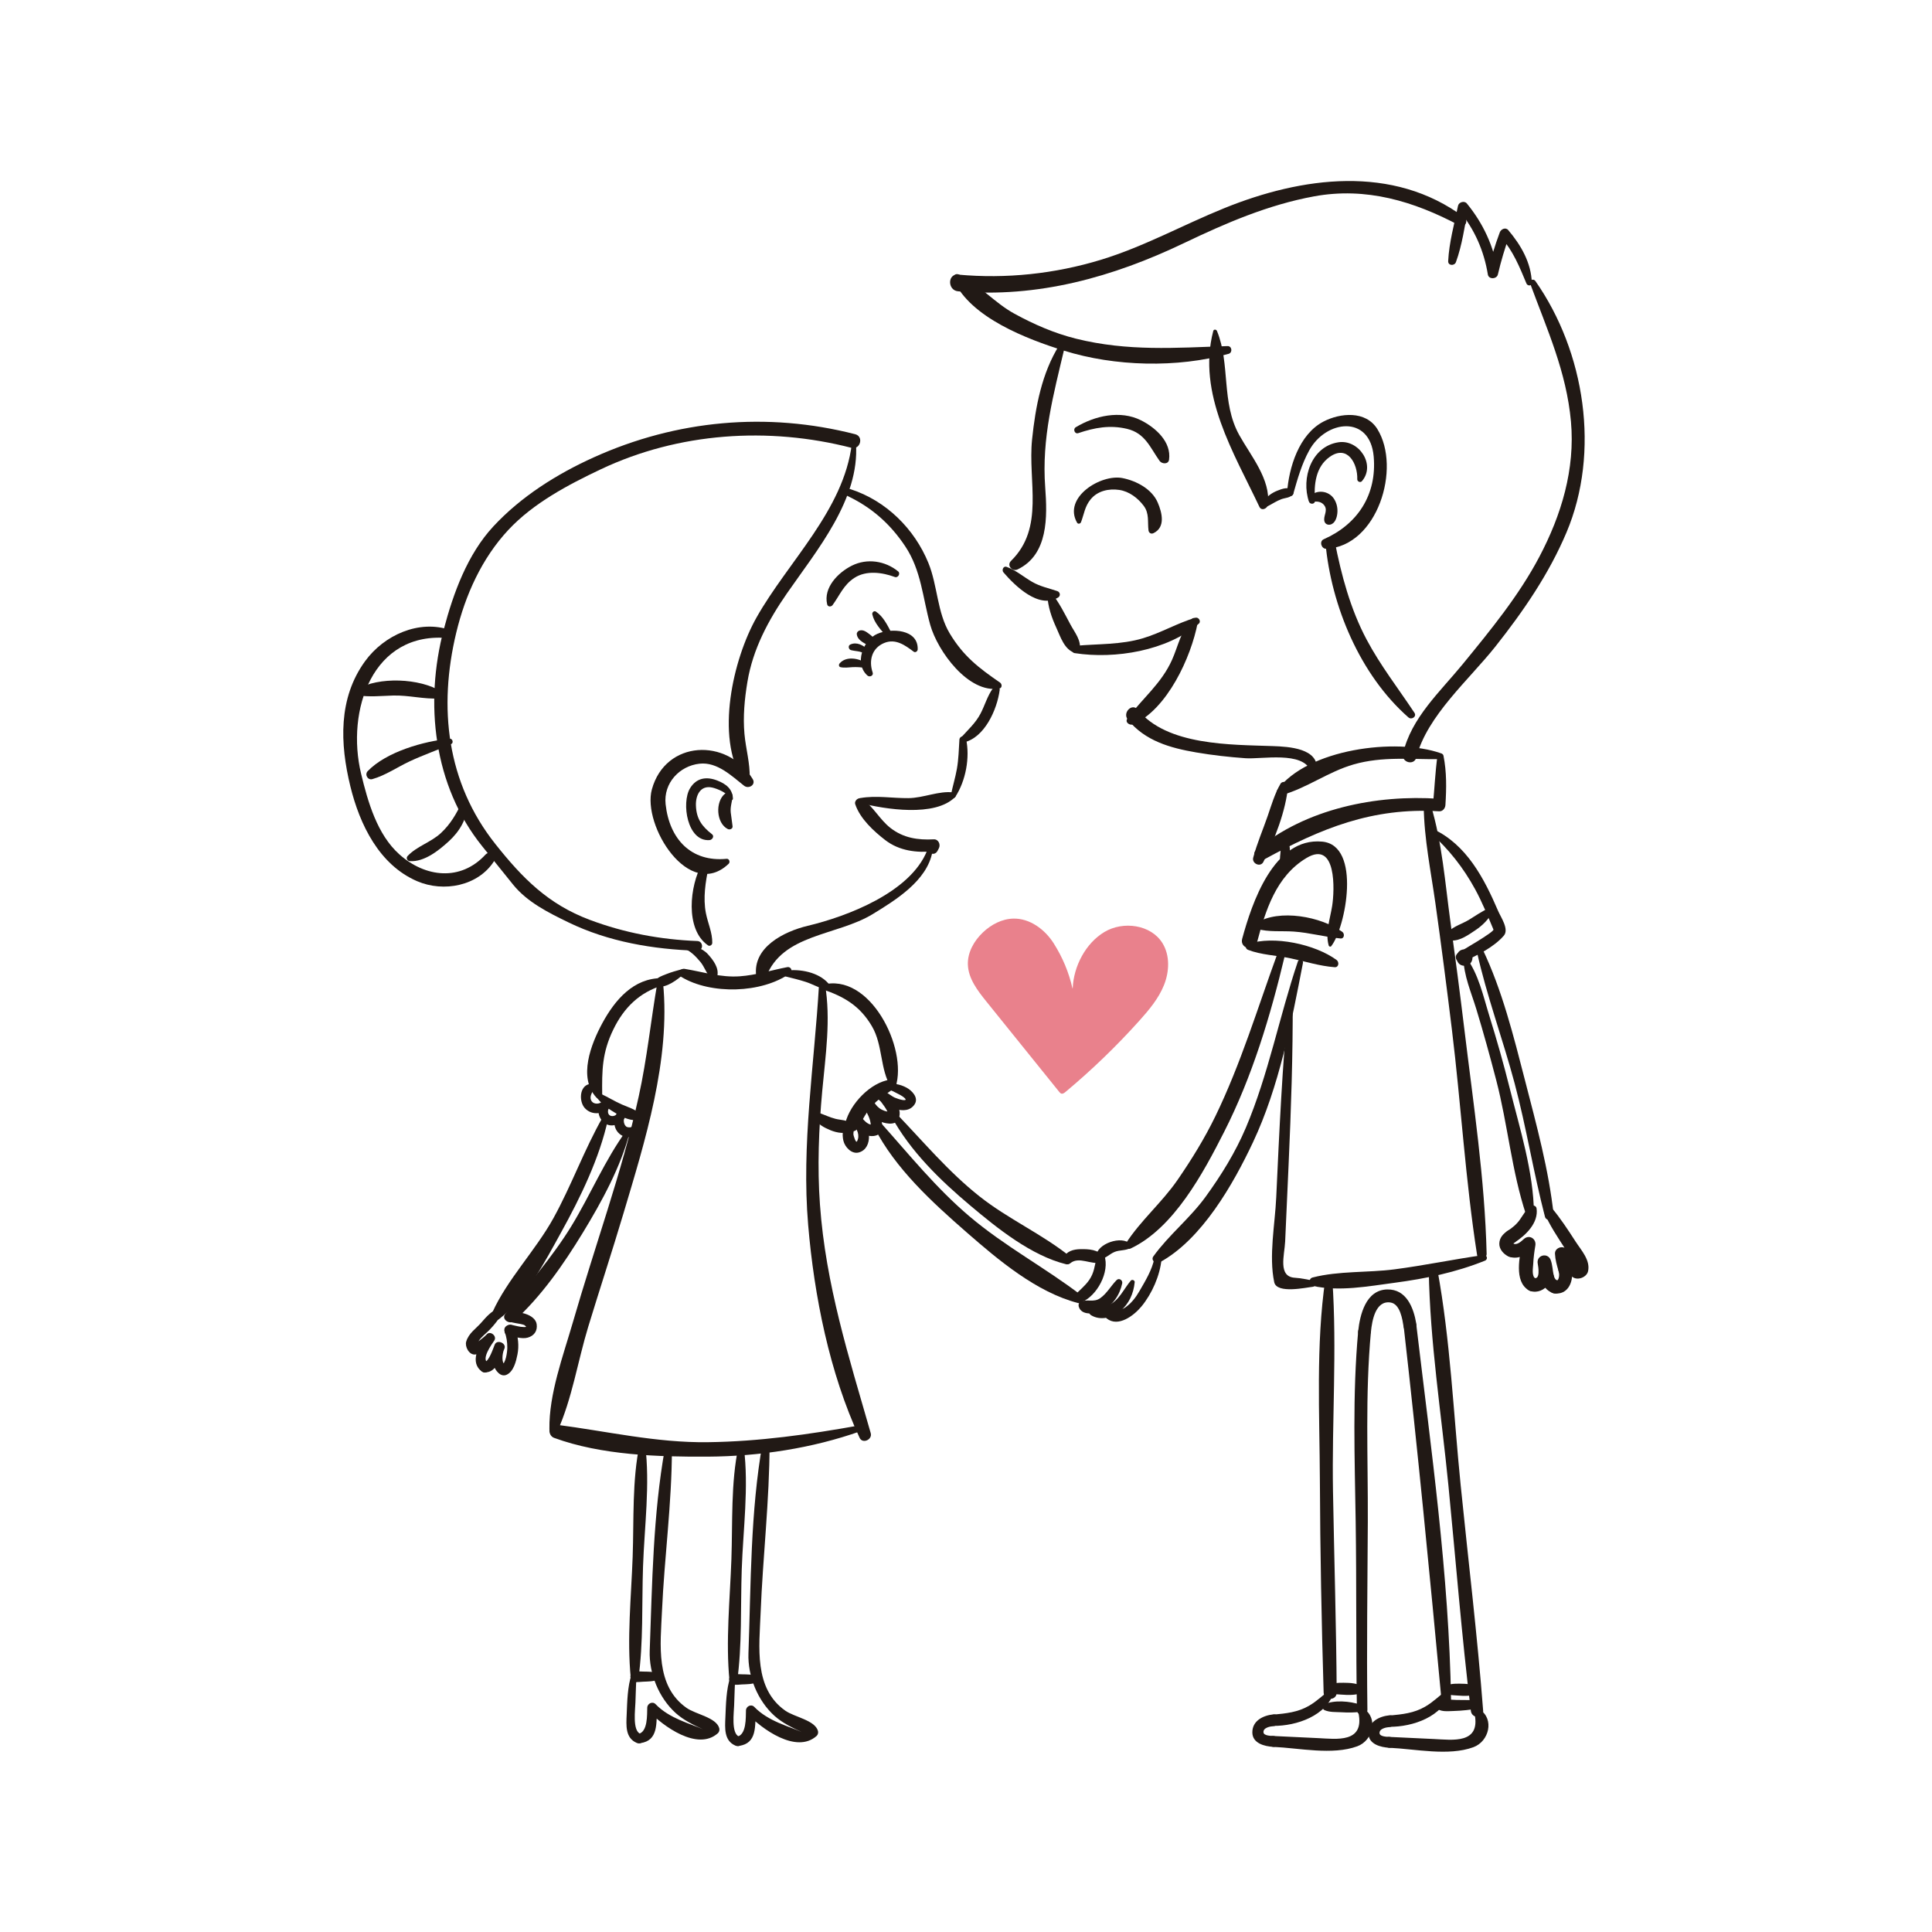 <?xml version="1.0" encoding="utf-8"?>
<!-- Generator: Adobe Illustrator 16.0.0, SVG Export Plug-In . SVG Version: 6.00 Build 0)  -->
<!DOCTYPE svg PUBLIC "-//W3C//DTD SVG 1.1//EN" "http://www.w3.org/Graphics/SVG/1.1/DTD/svg11.dtd">
<svg version="1.1" id="Layer_1" xmlns="http://www.w3.org/2000/svg" xmlns:xlink="http://www.w3.org/1999/xlink" x="0px" y="0px"
	 width="350px" height="350px" viewBox="0 0 350 350" enable-background="new 0 0 350 350" xml:space="preserve">
<g>
	<g>
		<g>
			<g>
				<path fill="#211915" d="M126.328,170.477c-6.733-0.269-13.187-1.473-19.496-3.841c-7.545-2.833-12.197-7.565-17.095-13.736
					c-8.833-11.128-10.341-24.743-7.084-38.28c1.642-6.822,4.633-13.48,9.454-18.637c4.526-4.841,10.792-8.152,16.713-10.957
					c14.122-6.689,30.392-7.764,45.43-3.898c1.597,0.41,2.274-2.055,0.679-2.464c-15.958-4.092-32.374-2.589-47.375,4.196
					c-6.697,3.029-13.164,7.096-18.183,12.508c-4.693,5.061-7.242,12.077-8.972,18.63c-3.53,13.37-1.886,28.333,6.965,39.321
					c1.86,2.309,3.719,4.618,5.578,6.927c2.562,3.182,6.414,5.096,10.042,6.855c7.24,3.512,15.363,4.887,23.343,5.132
					C127.464,172.269,127.457,170.521,126.328,170.477L126.328,170.477z"/>
			</g>
		</g>
		<g>
			<g>
				<path fill="#211915" d="M169.845,154.134c0.079-0.152,0.159-0.304,0.238-0.456c0.357-0.685-0.073-1.671-0.932-1.625
					c-2.884,0.155-5.51-0.247-7.837-2.062c-1.948-1.519-3.094-3.854-5.1-5.257c-0.619-0.433-1.509,0.283-1.274,0.979
					c0.878,2.6,3.319,4.85,5.448,6.49c2.516,1.938,5.698,2.331,8.763,2.009c-0.311-0.542-0.622-1.083-0.932-1.625
					c-0.072,0.156-0.144,0.313-0.215,0.469C167.439,154.287,169.2,155.37,169.845,154.134L169.845,154.134z"/>
			</g>
		</g>
		<g>
			<g>
				<path fill="#211915" d="M127.16,156.533c-2.187,3.858-3.121,11.802,1.099,14.728c0.333,0.231,0.77-0.08,0.776-0.445
					c0.03-1.862-0.803-3.581-1.157-5.399c-0.532-2.736-0.071-5.681,0.502-8.369C128.535,156.325,127.547,155.85,127.16,156.533
					L127.16,156.533z"/>
			</g>
		</g>
		<g>
			<g>
				<path fill="#211915" d="M131.633,155.58c-6.44,0.637-10.371-3.588-11.051-9.891c-0.413-3.824,2.516-6.95,6.168-7.341
					c3.174-0.34,5.775,2.206,8.045,3.993c0.835,0.657,2.197-0.167,1.564-1.208c-4.588-7.546-15.819-7.058-18.266,1.877
					c-1.784,6.513,6.76,20.284,13.913,13.47C132.319,156.183,132.101,155.534,131.633,155.58L131.633,155.58z"/>
			</g>
		</g>
		<g>
			<g>
				<path fill="#211915" d="M132.778,144.685c-0.069-1.762-1.243-2.666-2.853-3.292c-1.974-0.768-3.778-0.468-4.921,1.414
					c-1.588,2.616-0.524,9.711,3.549,9.384c0.471-0.038,0.912-0.692,0.439-1.06c-1.837-1.433-2.847-2.804-2.92-5.236
					c-0.055-1.834,0.816-3.686,2.946-3.225c0.913,0.197,3.007,1.044,3.23,2.087C132.313,145.055,132.79,144.987,132.778,144.685
					L132.778,144.685z"/>
			</g>
		</g>
		<g>
			<g>
				<path fill="#211915" d="M131.36,143.766c-1.823,1.451-1.626,5.363,0.488,6.424c0.352,0.177,0.91-0.03,0.864-0.496
					c-0.082-0.836-0.24-1.648-0.329-2.488c-0.107-1.016,0.212-1.895,0.337-2.877C132.819,143.551,131.824,143.397,131.36,143.766
					L131.36,143.766z"/>
			</g>
		</g>
		<g>
			<g>
				<path fill="#211915" d="M153.564,89.865c4.387,2.091,7.743,5.073,10.437,9.121c2.912,4.376,3.152,9.338,4.523,14.225
					c1.326,4.728,6.912,12.475,12.508,11.52c0.546-0.093,0.514-0.814,0.141-1.071c-3.872-2.662-6.643-4.779-9.127-8.915
					c-2.285-3.805-2.184-8.65-3.854-12.747c-2.541-6.231-7.7-11.299-14.102-13.376C153.361,88.387,152.865,89.532,153.564,89.865
					L153.564,89.865z"/>
			</g>
		</g>
		<g>
			<g>
				<path fill="#211915" d="M179.878,124.69c-1.002,1.369-1.465,3.102-2.253,4.601c-0.899,1.709-2.275,2.93-3.539,4.341
					c-0.348,0.389-0.011,0.976,0.502,0.862c3.784-0.839,6.044-5.958,6.513-9.473C181.197,124.299,180.211,124.235,179.878,124.69
					L179.878,124.69z"/>
			</g>
		</g>
		<g>
			<g>
				<path fill="#211915" d="M155.869,145.478c4.462,1.122,13.538,2.591,17.158-1.091c0.327-0.333,0.06-0.793-0.348-0.84
					c-2.626-0.305-5.383,1.015-8.106,1.042c-2.925,0.029-5.798-0.52-8.704-0.015C155.401,144.655,155.439,145.37,155.869,145.478
					L155.869,145.478z"/>
			</g>
		</g>
		<g>
			<g>
				<path fill="#211915" d="M173.808,133.978c-0.116,1.79-0.144,3.553-0.46,5.326c-0.284,1.596-0.767,3.154-1.088,4.743
					c-0.098,0.482,0.518,0.754,0.792,0.334c1.91-2.93,2.698-7.143,1.952-10.565C174.852,133.111,173.851,133.322,173.808,133.978
					L173.808,133.978z"/>
			</g>
		</g>
		<g>
			<g>
				<path fill="#211915" d="M158.092,121.839c-0.733-2.146-0.169-4.419,2.078-5.353c2.066-0.858,3.777,0.393,5.356,1.575
					c0.309,0.231,0.713-0.086,0.723-0.415c0.118-3.703-4.855-3.89-7.286-2.834c-2.673,1.16-4.224,5.446-1.811,7.575
					C157.544,122.732,158.286,122.408,158.092,121.839L158.092,121.839z"/>
			</g>
		</g>
		<g>
			<g>
				<path fill="#211915" d="M156.934,120.184c-1.279-0.956-3.678-1.388-4.841,0.016c-0.177,0.214-0.142,0.597,0.176,0.666
					c0.716,0.155,1.437,0.037,2.16-0.005c0.738-0.043,1.559,0.026,2.292,0.109C157.188,121.022,157.227,120.402,156.934,120.184
					L156.934,120.184z"/>
			</g>
		</g>
		<g>
			<g>
				<path fill="#211915" d="M157.215,117.705c-0.816-0.831-2.042-1.481-3.186-0.938c-0.443,0.21-0.303,0.891,0.131,1.007
					c0.863,0.23,1.712,0.139,2.486,0.668C157.098,118.749,157.58,118.076,157.215,117.705L157.215,117.705z"/>
			</g>
		</g>
		<g>
			<g>
				<path fill="#211915" d="M158.812,116.021c-0.439-0.389-0.864-0.816-1.337-1.163c-0.537-0.392-1.058-0.818-1.761-0.634
					c-0.272,0.071-0.525,0.361-0.499,0.655c0.111,1.228,1.727,1.814,2.674,2.338C158.626,117.625,159.479,116.61,158.812,116.021
					L158.812,116.021z"/>
			</g>
		</g>
		<g>
			<g>
				<path fill="#211915" d="M161.445,114.549c-0.713-1.358-1.454-2.87-2.762-3.748c-0.344-0.231-0.734,0.147-0.654,0.502
					c0.345,1.531,1.528,2.78,2.532,3.927C160.999,115.731,161.73,115.094,161.445,114.549L161.445,114.549z"/>
			</g>
		</g>
		<g>
			<g>
				<path fill="#211915" d="M162.709,103.514c-2.345-1.91-5.613-2.43-8.395-1.037c-2.502,1.253-5.176,3.979-4.466,7.005
					c0.116,0.495,0.73,0.479,0.985,0.129c1.32-1.812,1.975-3.644,3.955-4.929c2.161-1.402,5.056-0.992,7.328-0.15
					C162.676,104.74,163.178,103.895,162.709,103.514L162.709,103.514z"/>
			</g>
		</g>
		<g>
			<g>
				<path fill="#211915" d="M219.791,59.967c-2.964,11.359,3.762,22.108,8.36,31.849c0.394,0.832,1.47,0.309,1.551-0.42
					c0.509-4.568-3.102-8.803-5.205-12.589c-3.298-5.938-1.576-12.826-4.028-18.84C220.347,59.667,219.887,59.6,219.791,59.967
					L219.791,59.967z"/>
			</g>
		</g>
		<g>
			<g>
				<path fill="#211915" d="M229.621,91.725c0.84-0.418,1.592-0.951,2.48-1.283c0.759-0.284,1.639-0.222,2.145-0.929
					c0.147-0.205,0.076-0.513-0.088-0.682c-0.72-0.74-1.946-0.261-2.768,0.065c-0.997,0.397-2.024,1.098-2.523,2.075
					C228.61,91.474,229.121,91.973,229.621,91.725L229.621,91.725z"/>
			</g>
		</g>
		<g>
			<g>
				<path fill="#211915" d="M234.285,89.486c0.777-2.729,1.514-5.375,2.887-7.886c3.027-5.532,11.019-6.523,11.686,1.107
					c0.605,6.945-2.936,12.286-9.06,14.987c-0.854,0.376-0.414,1.768,0.467,1.725c9.285-0.45,13.62-14.641,9.263-21.679
					c-2.108-3.406-6.74-2.932-9.733-1.387c-4.487,2.317-6.315,8.359-6.637,12.98C233.111,89.995,234.112,90.094,234.285,89.486
					L234.285,89.486z"/>
			</g>
		</g>
		<g>
			<g>
				<path fill="#211915" d="M238.206,90.724c-0.188-2.91,0.105-6.125,2.681-7.953c3.222-2.286,5.088,1.24,4.995,4.054
					c-0.014,0.413,0.558,0.674,0.84,0.348c2.567-2.968-0.546-7.619-4.253-7.048c-4.91,0.755-6.781,6.513-5.345,10.745
					C237.315,91.433,238.248,91.374,238.206,90.724L238.206,90.724z"/>
			</g>
		</g>
		<g>
			<g>
				<path fill="#211915" d="M237.779,90.952c0.831-0.221,1.75-0.048,2.211,0.721c0.561,0.933-0.318,1.863-0.052,2.787
					c0.134,0.461,0.574,0.667,1.024,0.581c0.886-0.171,1.218-1.237,1.306-2.023c0.102-0.906-0.084-1.808-0.56-2.587
					c-0.969-1.586-3.273-1.823-4.488-0.438C236.851,90.414,237.2,91.105,237.779,90.952L237.779,90.952z"/>
			</g>
		</g>
		<g>
			<g>
				<path fill="#211915" d="M181.786,103.695c2.072,2.416,6.427,6.697,9.908,4.545c0.482-0.298,0.365-0.981-0.151-1.157
					c-1.562-0.529-3.104-0.831-4.551-1.668c-1.588-0.919-2.879-2.077-4.624-2.719C181.758,102.472,181.433,103.283,181.786,103.695
					L181.786,103.695z"/>
			</g>
		</g>
		<g>
			<g>
				<path fill="#211915" d="M189.729,107.795c0.123,2.151,0.754,4.005,1.646,5.953c0.754,1.646,1.444,3.917,3.308,4.518
					c0.361,0.116,0.834-0.132,0.908-0.516c0.34-1.742-0.9-3.164-1.688-4.645c-1.05-1.971-1.987-3.876-3.374-5.642
					C190.274,107.14,189.707,107.412,189.729,107.795L189.729,107.795z"/>
			</g>
		</g>
		<g>
			<g>
				<path fill="#211915" d="M194.712,118.324c7.301,1.12,16.681-0.415,22.452-5.332c0.501-0.427-0.032-1.253-0.627-1.077
					c-3.25,0.962-6.197,2.723-9.468,3.708c-3.974,1.196-8.095,0.999-12.177,1.366C194.186,117.052,193.902,118.2,194.712,118.324
					L194.712,118.324z"/>
			</g>
		</g>
		<g>
			<g>
				<path fill="#211915" d="M215.88,112.151c-1.869,1.92-2.481,4.984-3.549,7.372c-1.936,4.333-5.354,6.96-8.087,10.637
					c-0.519,0.698,0.441,1.33,1.059,1.058c6.121-2.701,10.477-12.107,11.674-18.429C217.093,112.175,216.367,111.649,215.88,112.151
					L215.88,112.151z"/>
			</g>
		</g>
		<g>
			<g>
				<path fill="#211915" d="M195.841,94.583c0.561-1.485,0.676-2.829,1.738-4.125c1.263-1.541,3.292-1.979,5.177-1.705
					c1.794,0.261,3.378,1.47,4.437,2.881c1.042,1.39,0.677,2.88,0.868,4.44c0.057,0.462,0.46,0.728,0.899,0.516
					c2.212-1.065,1.567-3.685,0.784-5.526c-1.059-2.489-3.897-3.96-6.396-4.456c-3.899-0.773-10.828,3.491-8.234,8.069
					C195.296,95,195.726,94.89,195.841,94.583L195.841,94.583z"/>
			</g>
		</g>
		<g>
			<g>
				<path fill="#211915" d="M195.338,78.468c2.949-1,5.75-1.513,8.835-0.777c3.296,0.787,4.171,3.38,5.899,5.806
					c0.406,0.57,1.589,0.67,1.714-0.224c0.448-3.21-2.42-5.785-5.063-7.119c-3.782-1.908-8.39-0.829-11.837,1.244
					C194.329,77.731,194.693,78.687,195.338,78.468L195.338,78.468z"/>
			</g>
		</g>
		<g>
			<g>
				<path fill="#211915" d="M238.554,139.525c0.399-3.985-5.093-4.26-7.981-4.364c-7.591-0.273-19.173-0.055-24.446-6.593
					c-1.034-1.282-2.834,0.538-1.807,1.807c3.12,3.853,7.661,5.124,12.384,5.934c2.956,0.506,5.938,0.838,8.928,1.052
					c2.927,0.21,10.416-1.335,11.818,2.313C237.681,140.279,238.489,140.167,238.554,139.525L238.554,139.525z"/>
			</g>
		</g>
		<g>
			<g>
				<path fill="#211915" d="M191.908,62.513c-3.185,5.075-4.325,11.212-4.936,17.093c-0.792,7.635,2.322,15.987-3.815,22.002
					c-0.838,0.822,0.221,2.012,1.193,1.546c5.581-2.671,5.392-9.565,5.001-14.858c-0.664-8.978,1.489-16.771,3.521-25.377
					C193.01,62.333,192.229,62.001,191.908,62.513L191.908,62.513z"/>
			</g>
		</g>
		<g>
			<g>
				<path fill="#211915" d="M154.318,80.406c-1.468,12.046-11.551,21.317-17.277,31.477c-4.247,7.536-7.473,21.595-2.497,29.44
					c0.365,0.575,1.244,0.34,1.267-0.343c0.09-2.71-0.701-5.31-0.945-8.017c-0.284-3.149,0.02-6.338,0.537-9.443
					c0.984-5.913,3.768-11.134,7.14-15.999c5.434-7.837,13.203-17.052,12.526-27.115C155.035,79.914,154.376,79.934,154.318,80.406
					L154.318,80.406z"/>
			</g>
		</g>
		<g>
			<g>
				<path fill="#211915" d="M81.568,114.142c-5.66-1.954-11.986,0.91-15.421,5.625c-4.897,6.721-4.566,14.967-2.67,22.711
					c1.694,6.917,5.226,14.202,12.086,17.156c4.809,2.07,11.06,0.876,13.942-3.631c0.603-0.943-0.789-2.016-1.546-1.193
					c-4.497,4.885-10.897,4.167-15.598-0.024c-4.043-3.604-5.722-9.546-6.945-14.615c-2.746-11.38,2.006-25.96,15.953-24.555
					C82.255,115.704,82.323,114.402,81.568,114.142L81.568,114.142z"/>
			</g>
		</g>
		<g>
			<g>
				<path fill="#211915" d="M83.677,145.31c-0.983,2.121-2.087,4.018-3.821,5.623c-1.808,1.672-4.336,2.363-6.006,4.133
					c-0.341,0.362-0.088,0.911,0.39,0.94c2.642,0.162,5.227-1.918,7.079-3.611c1.919-1.755,3.42-4.159,3.298-6.83
					C84.595,145.104,83.902,144.824,83.677,145.31L83.677,145.31z"/>
			</g>
		</g>
		<g>
			<g>
				<path fill="#211915" d="M81.486,133.828c-4.695,0.424-11.5,2.374-14.871,5.866c-0.596,0.618-0.005,1.688,0.844,1.45
					c2.364-0.666,4.521-2.172,6.748-3.214c2.471-1.156,5.047-2.038,7.54-3.141C82.211,134.583,81.983,133.783,81.486,133.828
					L81.486,133.828z"/>
			</g>
		</g>
		<g>
			<g>
				<path fill="#211915" d="M79.925,125.266c-3.889-2.415-11.34-2.727-15.294-0.38c-0.401,0.238-0.383,0.985,0.14,1.071
					c2.159,0.354,4.278,0.106,6.453,0.045c2.799-0.079,5.585,0.693,8.358,0.531C80.251,126.494,80.516,125.633,79.925,125.266
					L79.925,125.266z"/>
			</g>
		</g>
		<g>
			<g>
				<path fill="#211915" d="M167.961,154.083c-3.029,7.587-14.467,11.928-21.64,13.638c-4.279,1.02-10.005,3.872-9.33,9.081
					c0.13,1.007,1.399,1.233,1.772,0.24c2.967-7.903,12.844-7.483,19.328-11.44c4.207-2.567,9.844-6.052,10.818-11.258
					C169.029,153.712,168.195,153.498,167.961,154.083L167.961,154.083z"/>
			</g>
		</g>
		<g>
			<g>
				<path fill="#211915" d="M123.804,171.798c1.235,0.394,2.256,1.476,3.069,2.448c0.763,0.912,1.104,2.153,1.937,2.987
					c0.357,0.358,0.953,0.178,1.097-0.289c0.461-1.498-0.706-3.035-1.656-4.075c-1.115-1.219-2.703-1.542-4.247-1.794
					C123.533,170.998,123.334,171.648,123.804,171.798L123.804,171.798z"/>
			</g>
		</g>
		<g>
			<g>
				<path fill="#211915" d="M142.613,175.209c-2.907,0.556-5.629,1.446-8.613,1.658c-3.447,0.245-6.623-0.801-9.961-1.348
					c-0.86-0.141-1.431,0.962-0.614,1.457c5.344,3.234,14.56,2.997,19.667-0.632C143.671,175.933,143.318,175.074,142.613,175.209
					L142.613,175.209z"/>
			</g>
		</g>
		<g>
			<g>
				<path fill="#211915" d="M142.298,176.893c1.225,0.303,2.442,0.593,3.644,0.979c1.193,0.382,2.295,1.036,3.501,1.362
					c0.653,0.177,1.038-0.604,0.627-1.077c-1.771-2.04-5.219-2.691-7.772-2.303C141.756,175.936,141.809,176.771,142.298,176.893
					L142.298,176.893z"/>
			</g>
		</g>
		<g>
			<g>
				<path fill="#211915" d="M148.37,178.417c-0.853,14.594-3.204,28.859-1.963,43.513c1.09,12.869,3.865,26.785,9.32,38.546
					c0.534,1.151,2.352,0.329,2.013-0.849c-3.981-13.864-8.152-26.87-9.198-41.407c-0.493-6.859-0.212-13.74,0.414-20.58
					c0.592-6.477,1.591-12.899,0.496-19.369C149.343,177.627,148.404,177.829,148.37,178.417L148.37,178.417z"/>
			</g>
		</g>
		<g>
			<g>
				<path fill="#211915" d="M123.415,175.615c-0.906,0.251-1.794,0.493-2.67,0.841c-0.806,0.32-1.56,0.541-2.096,1.259
					c-0.252,0.337,0.003,0.924,0.406,0.998c1.729,0.319,3.6-1.235,4.851-2.256C124.311,176.126,123.873,175.488,123.415,175.615
					L123.415,175.615z"/>
			</g>
		</g>
		<g>
			<g>
				<path fill="#211915" d="M119.917,179.18c0.097,0,0.097-0.15,0-0.15S119.821,179.18,119.917,179.18L119.917,179.18z"/>
			</g>
		</g>
		<g>
			<g>
				<path fill="#211915" d="M119.105,177.925c-1.198,6.918-1.886,13.871-3.402,20.739c-1.527,6.92-3.529,13.721-5.633,20.482
					c-2.119,6.808-4.319,13.592-6.301,20.441c-1.76,6.079-4.332,12.94-4.238,19.315c0.011,0.718,1.108,1.125,1.441,0.391
					c2.662-5.869,3.706-12.755,5.591-18.937c2.08-6.82,4.311-13.594,6.35-20.427c3.928-13.167,8.591-27.972,7.205-41.869
					C120.064,177.526,119.211,177.309,119.105,177.925L119.105,177.925z"/>
			</g>
		</g>
		<g>
			<g>
				<path fill="#211915" d="M155.591,258.243c-9.097,1.63-18.084,2.904-27.341,3.024c-9.434,0.123-18.297-1.994-27.555-3.181
					c-1.451-0.186-1.523,1.955-0.324,2.394c8.578,3.139,18.842,3.458,27.879,3.404c9.298-0.056,18.855-1.501,27.627-4.603
					C156.537,259.049,156.273,258.121,155.591,258.243L155.591,258.243z"/>
			</g>
		</g>
		<g>
			<g>
				<path fill="#211915" d="M119.915,177.201c-5.135-0.032-8.506,3.94-10.782,8.128c-2.056,3.781-4.455,9.889-1.078,13.513
					c0.364,0.392,1.046,0.09,1.04-0.431c-0.053-4.549-0.023-7.713,2.021-11.923c1.912-3.938,4.737-6.728,8.973-7.998
					C120.797,178.278,120.664,177.206,119.915,177.201L119.915,177.201z"/>
			</g>
		</g>
		<g>
			<g>
				<path fill="#211915" d="M108.269,199.035c0.953,1.165,2.118,1.956,3.407,2.71c1.158,0.678,2.732,1.441,4.085,1.106
					c0.442-0.109,0.528-0.648,0.253-0.96c-0.817-0.924-2.261-1.321-3.368-1.808c-1.276-0.56-2.463-1.303-3.725-1.896
					C108.355,197.923,107.877,198.557,108.269,199.035L108.269,199.035z"/>
			</g>
		</g>
		<g>
			<g>
				<path fill="#211915" d="M110.421,200.626c0.031-0.026,0.062-0.053,0.092-0.079c-0.46-0.354-0.92-0.71-1.38-1.064
					c-0.409,0.553-1.486,0.625-1.914,0.056c-0.551-0.734-0.005-1.537,0.359-2.202c0.293-0.536-0.184-1.063-0.741-0.964
					c-1.898,0.34-1.97,3.173-0.903,4.358c1.308,1.454,3.608,1.137,4.716-0.361c0.63-0.852-0.671-1.673-1.38-1.064
					c-0.031,0.026-0.062,0.053-0.092,0.079C108.316,200.122,109.565,201.359,110.421,200.626L110.421,200.626z"/>
			</g>
		</g>
		<g>
			<g>
				<path fill="#211915" d="M111.882,201.585c-0.176,0.509-0.89,0.749-1.353,0.512c-0.528-0.27-0.473-1.1-0.108-1.471
					c0.795-0.808-0.447-2.052-1.243-1.242c-1.177,1.195-0.946,3.134,0.384,4.098c1.384,1.003,3.359-0.023,3.857-1.473
					C113.754,201.033,112.216,200.62,111.882,201.585L111.882,201.585z"/>
			</g>
		</g>
		<g>
			<g>
				<path fill="#211915" d="M115.464,203.113c-0.199,0.754-1.037,1.291-1.804,1.076c-0.649-0.181-0.849-1.382-0.446-1.829
					c0.686-0.762-0.438-1.893-1.127-1.127c-1.244,1.382-1.049,3.7,0.721,4.55c1.728,0.829,3.955-0.565,3.807-2.515
					C116.566,202.631,115.641,202.444,115.464,203.113L115.464,203.113z"/>
			</g>
		</g>
		<g>
			<g>
				<path fill="#211915" d="M113.507,204.772c-3.908,5.319-6.54,11.7-9.994,17.346c-3.495,5.713-7.914,10.635-11.987,15.911
					c-0.755,0.978,0.806,2.022,1.638,1.264c4.966-4.53,8.932-10.254,12.415-15.967c3.394-5.565,6.906-11.96,8.527-18.301
					C114.204,204.646,113.72,204.483,113.507,204.772L113.507,204.772z"/>
			</g>
		</g>
		<g>
			<g>
				<path fill="#211915" d="M109.205,202.36c-3.36,5.891-5.655,12.359-8.942,18.314c-3.233,5.856-8.377,11.099-11.078,17.106
					c-0.313,0.695,0.419,1.804,1.203,1.202c4.891-3.753,8.334-10.428,11.281-15.759c3.482-6.3,6.941-13.406,8.479-20.468
					C110.27,202.198,109.504,201.835,109.205,202.36L109.205,202.36z"/>
			</g>
		</g>
		<g>
			<g>
				<path fill="#211915" d="M133.768,262.106c-1.39,6.563-1.032,13.714-1.27,20.406c-0.257,7.253-1.06,14.831-0.334,22.056
					c0.072,0.712,1.242,1.014,1.358,0.184c0.943-6.708,0.62-13.695,0.853-20.465c0.248-7.205,1.301-14.892,0.382-22.047
					C134.691,261.723,133.896,261.5,133.768,262.106L133.768,262.106z"/>
			</g>
		</g>
		<g>
			<g>
				<path fill="#211915" d="M133.884,316.283c3.311-0.452,2.891-3.645,3.021-6.437c-0.502,0.208-1.005,0.416-1.507,0.624
					c2.574,2.713,8.851,7.324,12.543,4.008c0.242-0.218,0.327-0.602,0.24-0.908c-0.551-1.944-4.247-2.498-5.907-3.66
					c-5.75-4.025-4.72-11.598-4.482-17.672c0.399-10.204,1.617-20.462,1.623-30.667c0-0.71-1.136-0.902-1.266-0.171
					c-2.213,12.454-2.107,25.509-2.56,38.123c-0.149,4.14,1.659,8.558,4.709,11.313c1.399,1.264,3.226,2.157,4.92,2.931
					c-2.219-1.013-6.037-1.913-8.572-4.544c-0.554-0.575-1.478-0.122-1.507,0.624c-0.047,1.214,0.147,4.519-1.71,4.786
					C132.337,314.791,132.809,316.43,133.884,316.283L133.884,316.283z"/>
			</g>
		</g>
		<g>
			<g>
				<path fill="#211915" d="M132.313,303.77c-0.761,2.327-0.797,4.924-0.901,7.349c-0.081,1.913-0.277,4.205,1.795,5.108
					c1.186,0.518,1.89-1.17,0.687-1.627c-1.481-0.563-0.919-4.486-0.897-5.663c0.032-1.685,0.145-3.367,0.168-5.052
					C133.171,303.38,132.462,303.314,132.313,303.77L132.313,303.77z"/>
			</g>
		</g>
		<g>
			<g>
				<path fill="#211915" d="M137.109,303.642c-0.861-0.33-1.803-0.304-2.715-0.324c-0.89-0.02-1.625-0.196-2.207,0.58
					c-0.203,0.27-0.071,0.622,0.11,0.852c0.518,0.658,1.353,0.435,2.097,0.402c0.912-0.039,1.861-0.03,2.715-0.379
					C137.655,304.549,137.674,303.858,137.109,303.642L137.109,303.642z"/>
			</g>
		</g>
		<g>
			<g>
				<path fill="#211915" d="M115.883,261.609c-1.39,6.563-1.032,13.714-1.27,20.407c-0.257,7.253-1.061,14.83-0.334,22.055
					c0.072,0.712,1.242,1.014,1.358,0.184c0.943-6.708,0.62-13.694,0.854-20.464c0.248-7.205,1.301-14.893,0.383-22.048
					C116.807,261.227,116.012,261.003,115.883,261.609L115.883,261.609z"/>
			</g>
		</g>
		<g>
			<g>
				<path fill="#211915" d="M115.999,315.786c3.311-0.449,2.891-3.646,3.022-6.437c-0.502,0.208-1.005,0.416-1.508,0.625
					c2.575,2.715,8.851,7.324,12.544,4.008c0.243-0.218,0.327-0.602,0.24-0.909c-0.546-1.944-4.249-2.501-5.908-3.662
					c-5.715-4.001-4.735-11.495-4.466-17.54c0.434-9.753,1.791-19.547,1.797-29.304c0-0.71-1.135-0.902-1.266-0.171
					c-2.151,11.969-2.306,24.501-2.752,36.63c-0.152,4.139,1.662,8.56,4.71,11.313c1.4,1.265,3.224,2.159,4.919,2.932
					c-2.216-1.01-6.037-1.917-8.57-4.546c-0.555-0.575-1.479-0.121-1.508,0.625c-0.047,1.213,0.146,4.52-1.71,4.786
					C114.452,314.293,114.924,315.932,115.999,315.786L115.999,315.786z"/>
			</g>
		</g>
		<g>
			<g>
				<path fill="#211915" d="M114.428,303.273c-0.761,2.327-0.797,4.924-0.9,7.349c-0.082,1.913-0.277,4.204,1.794,5.108
					c1.186,0.517,1.89-1.17,0.687-1.628c-1.481-0.564-0.919-4.485-0.896-5.662c0.032-1.686,0.145-3.367,0.167-5.052
					C115.286,302.885,114.576,302.818,114.428,303.273L114.428,303.273z"/>
			</g>
		</g>
		<g>
			<g>
				<path fill="#211915" d="M119.224,303.146c-0.861-0.331-1.803-0.305-2.715-0.325c-0.891-0.02-1.625-0.196-2.207,0.579
					c-0.203,0.27-0.07,0.622,0.11,0.852c0.517,0.659,1.353,0.436,2.097,0.403c0.912-0.039,1.861-0.03,2.715-0.378
					C119.771,304.054,119.788,303.363,119.224,303.146L119.224,303.146z"/>
			</g>
		</g>
		<g>
			<g>
				<path fill="#211915" d="M222.375,62.697c-9.45,0.32-18.077,0.98-27.41-1.334c-3.93-0.974-7.651-2.595-11.192-4.533
					c-3.63-1.986-6.374-5.285-10.04-7.087c-0.673-0.331-1.272,0.323-0.978,0.978c3.075,6.839,13.329,10.722,19.999,12.805
					c9.226,2.881,20.5,3.161,29.813,0.576C223.334,63.888,223.192,62.669,222.375,62.697L222.375,62.697z"/>
			</g>
		</g>
		<g>
			<g>
				<path fill="#211915" d="M277.504,51.238c-0.109-3.641-1.968-6.834-4.268-9.552c-0.486-0.575-1.315-0.182-1.535,0.406
					c-0.877,2.338-1.589,4.702-2.162,7.132c0.605,0,1.211,0,1.816,0c-0.748-4.629-2.659-8.742-5.625-12.364
					c-0.446-0.545-1.458-0.246-1.595,0.421c-0.676,3.302-1.616,6.643-1.784,10.019c-0.042,0.854,1.141,0.907,1.404,0.19
					c1.137-3.096,1.565-6.475,2.22-9.702c-0.531,0.141-1.063,0.281-1.595,0.421c2.76,3.358,4.458,7.233,5.158,11.516
					c0.152,0.935,1.613,0.868,1.816,0c0.568-2.428,1.275-4.798,2.117-7.145c-0.512,0.135-1.023,0.271-1.535,0.406
					c2.201,2.528,3.327,5.33,4.6,8.383C276.735,51.845,277.521,51.839,277.504,51.238L277.504,51.238z"/>
			</g>
		</g>
		<g>
			<g>
				<path fill="#211915" d="M240.116,98.291c1.032,11.463,6.257,23.975,15.04,31.679c0.563,0.494,1.542-0.15,1.086-0.838
					c-2.944-4.438-6.179-8.576-8.684-13.3c-2.936-5.536-4.563-11.655-5.762-17.769C241.612,97.121,240.029,97.33,240.116,98.291
					L240.116,98.291z"/>
			</g>
		</g>
		<g>
			<g>
				<path fill="#211915" d="M277.177,51.301c3.086,8.387,6.602,16.028,7.416,25.069c0.777,8.64-1.736,16.939-5.725,24.5
					c-3.718,7.05-8.863,13.31-13.887,19.45c-4.078,4.985-9.352,9.739-10.812,16.222c-0.354,1.572,2.017,2.238,2.418,0.667
					c1.926-7.543,9.596-14.111,14.339-20.108c5.058-6.395,9.676-13.109,12.859-20.646c6.149-14.559,3.361-32.708-5.646-45.561
					C277.819,50.437,276.958,50.705,277.177,51.301L277.177,51.301z"/>
			</g>
		</g>
		<g>
			<g>
				<path fill="#211915" d="M265.246,39.365c-12.917-9.646-29.472-7.321-43.46-1.652c-7.515,3.045-14.557,6.975-22.343,9.349
					c-8.349,2.545-17.187,3.487-25.873,2.687c-1.939-0.179-1.929,2.855,0,3.023c14.408,1.253,28.053-2.573,40.94-8.742
					c7.566-3.623,15.256-6.935,23.544-8.458c9.424-1.731,18.079,0.885,26.328,5.27C265.38,41.372,266.112,40.012,265.246,39.365
					L265.246,39.365z"/>
			</g>
		</g>
		<g>
			<g>
				<path fill="#211915" d="M241.159,171.412c2.626-3.313,5.543-18.284-1.637-18.945c-8.791-0.81-12.752,11.207-14.492,17.613
					c-0.469,1.724,2.209,2.457,2.666,0.735c1.562-5.877,3.453-12.055,8.968-15.372c5.512-3.315,5.112,5.875,4.671,8.667
					c-0.373,2.361-1.284,4.826-0.626,7.183C240.759,171.472,241.028,171.577,241.159,171.412L241.159,171.412z"/>
			</g>
		</g>
		<g>
			<g>
				<path fill="#211915" d="M226.086,172.071c2.4,0.93,5.178,1.001,7.702,1.535c2.701,0.571,5.231,1.397,7.992,1.613
					c0.77,0.06,0.86-0.939,0.354-1.31c-3.88-2.848-11.389-4.478-16.049-2.9C225.545,171.191,225.581,171.875,226.086,172.071
					L226.086,172.071z"/>
			</g>
		</g>
		<g>
			<g>
				<path fill="#211915" d="M227.716,168.274c2.127,0.615,4.462,0.334,6.667,0.488c2.846,0.198,5.62,0.983,8.462,1.251
					c0.704,0.066,0.787-0.867,0.325-1.201c-3.807-2.754-11.419-4.223-15.592-1.588C227.159,167.489,227.228,168.133,227.716,168.274
					L227.716,168.274z"/>
			</g>
		</g>
		<g>
			<g>
				<path fill="#211915" d="M257.923,146.052c0.065,5.885,1.301,11.805,2.119,17.621c1.069,7.605,2.052,15.224,2.983,22.848
					c1.658,13.576,2.453,27.352,4.566,40.858c0.155,0.992,1.75,0.739,1.727-0.233c-0.325-13.534-2.405-27.197-4.03-40.625
					c-0.791-6.538-1.648-13.068-2.539-19.593c-0.952-6.97-1.5-14.302-3.537-21.05C259,145.176,257.914,145.297,257.923,146.052
					L257.923,146.052z"/>
			</g>
		</g>
		<g>
			<g>
				<path fill="#211915" d="M259.104,150.849c3.329,2.938,6.019,6.371,8.141,10.267c1.271,2.334,2.279,4.827,3.307,7.273
					c0.183,0.437-5.813,3.852-6.386,4.24c-0.993,0.672-0.144,2.049,0.922,1.578c2.483-1.095,5.538-2.618,7.344-4.702
					c0.998-1.152-0.549-3.346-1.022-4.451c-2.542-5.928-5.724-12.042-11.794-14.869C259.207,149.996,258.72,150.51,259.104,150.849
					L259.104,150.849z"/>
			</g>
		</g>
		<g>
			<g>
				<path fill="#211915" d="M269.753,164.49c-1.248,0.587-2.418,1.373-3.586,2.104c-1.216,0.762-2.833,1.191-3.828,2.231
					c-0.565,0.592-0.148,1.524,0.646,1.561c1.536,0.071,3.077-1.054,4.304-1.873c1.268-0.846,2.438-1.994,3.121-3.365
					C270.633,164.701,270.191,164.284,269.753,164.49L269.753,164.49z"/>
			</g>
		</g>
		<g>
			<g>
				<path fill="#211915" d="M267.545,172.371c1.775,8.039,4.712,15.891,6.836,23.857c2.134,8.002,3.421,16.202,5.506,24.199
					c0.225,0.863,1.687,0.708,1.588-0.215c-0.881-8.247-3.144-16.486-5.209-24.504c-2.049-7.949-4.137-16.347-7.693-23.771
					C268.285,171.337,267.413,171.776,267.545,172.371L267.545,172.371z"/>
			</g>
		</g>
		<g>
			<g>
				<path fill="#211915" d="M265.315,174.962c1.92,0,1.92-2.977,0-2.977S263.396,174.962,265.315,174.962L265.315,174.962z"/>
			</g>
		</g>
		<g>
			<g>
				<path fill="#211915" d="M265.103,173.466c0.056,3.255,1.401,6.25,2.347,9.349c1.305,4.277,2.491,8.595,3.618,12.923
					c2.071,7.959,2.805,16.544,5.395,24.311c0.253,0.761,1.434,0.653,1.427-0.193c-0.062-7.55-2.593-15.501-4.413-22.793
					c-1.083-4.341-2.307-8.646-3.636-12.919c-1.134-3.645-1.975-7.728-4.301-10.795
					C265.408,173.176,265.098,173.211,265.103,173.466L265.103,173.466z"/>
			</g>
		</g>
		<g>
			<g>
				<path fill="#211915" d="M268.722,227.368c-5.373,0.762-10.682,1.878-16.064,2.58c-4.904,0.641-10.09,0.253-14.874,1.483
					c-0.735,0.189-0.766,1.343,0,1.514c4.803,1.075,10.052,0.082,14.874-0.561c5.62-0.748,11.08-1.876,16.346-3.999
					C269.639,228.129,269.396,227.273,268.722,227.368L268.722,227.368z"/>
			</g>
		</g>
		<g>
			<g>
				<path fill="#211915" d="M235.119,174.187c-3.358,9.948-5.314,20.436-9.422,30.113c-1.89,4.452-4.449,8.59-7.282,12.495
					c-2.837,3.911-6.683,6.932-9.477,10.813c-0.502,0.697,0.445,1.464,1.106,1.106c7.672-4.149,13.371-14.188,16.955-21.8
					c4.723-10.03,6.953-21.646,9.045-32.472C236.163,173.836,235.318,173.597,235.119,174.187L235.119,174.187z"/>
			</g>
		</g>
		<g>
			<g>
				<path fill="#211915" d="M231.426,172.735c-3.609,9.902-6.628,19.959-11.244,29.472c-1.96,4.037-4.316,7.854-6.859,11.547
					c-2.831,4.107-6.711,7.366-9.394,11.549c-0.377,0.588,0.339,1.138,0.882,0.882c7.86-3.708,13.186-13.722,16.944-21.116
					c5.094-10.021,8.415-21.065,11.005-31.966C232.968,172.225,231.729,171.906,231.426,172.735L231.426,172.735z"/>
			</g>
		</g>
		<g>
			<g>
				<path fill="#211915" d="M148.92,179.194c3.985,1.334,6.861,3.017,9.039,6.725c2.02,3.439,1.424,7.78,3.462,11.053
					c0.213,0.343,0.714,0.27,0.835-0.109c2.224-6.929-4.681-20.867-13.336-18.436C148.526,178.537,148.554,179.072,148.92,179.194
					L148.92,179.194z"/>
			</g>
		</g>
		<g>
			<g>
				<path fill="#211915" d="M147.539,202.556c0.618,1.145,1.758,1.716,2.911,2.196c1.06,0.442,2.958,0.878,3.822-0.111
					c0.267-0.306,0.251-0.671,0-0.979c-0.66-0.805-1.958-0.731-2.895-0.971c-1.073-0.274-2.047-0.748-3.084-1.117
					C147.71,201.368,147.279,202.075,147.539,202.556L147.539,202.556z"/>
			</g>
		</g>
		<g>
			<g>
				<path fill="#211915" d="M161.29,195.583c-3.594,0.491-7.268,4.392-8.138,7.818c-0.342,1.347,1.56,2.194,2.26,0.953
					c0.871-1.544,1.573-2.992,2.822-4.289c1.161-1.205,2.591-2.016,3.9-3.033C162.914,196.425,162.02,195.482,161.29,195.583
					L161.29,195.583z"/>
			</g>
		</g>
		<g>
			<g>
				<path fill="#211915" d="M161.462,202.211c3.433,6.338,8.859,11.597,14.324,16.194c4.904,4.127,11.038,9.06,17.335,10.622
					c0.727,0.181,1.453-0.813,0.786-1.351c-5.091-4.106-11.266-6.831-16.454-10.938c-5.681-4.495-10.209-9.952-15.2-15.138
					C161.847,201.179,161.193,201.716,161.462,202.211L161.462,202.211z"/>
			</g>
		</g>
		<g>
			<g>
				<path fill="#211915" d="M158.372,204.229c3.795,7.445,10.504,13.576,16.716,19c5.776,5.044,12.69,10.88,20.225,12.832
					c0.894,0.231,1.24-0.893,0.587-1.393c-6.599-5.049-13.875-8.885-20.273-14.313c-6.038-5.123-10.871-11.136-16.114-17.007
					C158.938,202.704,158.012,203.522,158.372,204.229L158.372,204.229z"/>
			</g>
		</g>
		<g>
			<g>
				<path fill="#211915" d="M274.362,225.105c2.039-1.312,4.379-3.552,4.002-6.193c-0.084-0.586-0.89-0.684-1.254-0.331
					c-0.706,0.684-1.208,1.551-1.766,2.36c-0.574,0.835-1.381,1.496-2.225,2.039C271.791,223.836,273.023,225.967,274.362,225.105
					L274.362,225.105z"/>
			</g>
		</g>
		<g>
			<g>
				<path fill="#211915" d="M274.453,225.452c0.031,0.015-0.351-0.193-0.239-0.105c-0.06-0.047-0.167-0.2-0.14-0.122
					c0.028,0.077-0.022,0.123-0.059,0.169c0.104-0.131,0.219-0.202,0.347-0.288c0.557-0.372,0.796-1.078,0.441-1.684
					c-0.323-0.552-1.125-0.814-1.684-0.441c-0.839,0.562-1.479,1.254-1.506,2.315c-0.025,0.98,0.749,1.891,1.597,2.281
					c0.609,0.28,1.32,0.179,1.684-0.441C275.208,226.6,275.063,225.732,274.453,225.452L274.453,225.452z"/>
			</g>
		</g>
		<g>
			<g>
				<path fill="#211915" d="M278.184,231.641c-0.756-0.444-0.462-1.934-0.429-2.635c0.053-1.132,0.199-2.255,0.388-3.371
					c0.206-1.221-1.086-2.036-2.057-1.197c-0.526,0.455-1.161,1.117-1.927,0.891c-1.525-0.45-2.173,1.925-0.654,2.373
					c1.703,0.503,3.081-0.452,4.321-1.523c-0.686-0.399-1.371-0.798-2.057-1.197c-0.428,2.535-1.575,7.153,1.184,8.766
					C278.313,234.541,279.537,232.438,278.184,231.641L278.184,231.641z"/>
			</g>
		</g>
		<g>
			<g>
				<path fill="#211915" d="M281.462,231.033c-0.199-0.916-0.205-1.86-0.53-2.748c-0.542-1.476-2.661-0.905-2.355,0.648
					c0.116,0.586,0.484,2.955-0.681,2.573c-1.512-0.495-2.158,1.886-0.654,2.373c1.253,0.406,2.563-0.185,3.3-1.232
					c0.914-1.296,0.683-2.903,0.391-4.362c-0.785,0.216-1.57,0.433-2.355,0.648c0.329,0.887,0.336,1.831,0.536,2.748
					C279.446,233.217,281.796,232.565,281.462,231.033L281.462,231.033z"/>
			</g>
		</g>
		<g>
			<g>
				<path fill="#211915" d="M282.058,231.951c0.157,0.051-0.185-0.104-0.189-0.107c0.121,0.079-0.128-0.157-0.054-0.06
					c-0.204-0.267-0.277-0.472-0.353-0.751c-0.405-1.517-2.771-0.869-2.35,0.648c0.328,1.181,1.1,2.224,2.303,2.598
					C282.908,234.743,283.532,232.426,282.058,231.951L282.058,231.951z"/>
			</g>
		</g>
		<g>
			<g>
				<path fill="#211915" d="M282.354,230.287c0.116,0.466,0.146,0.801,0.015,1.263c-0.047,0.165-0.1,0.245-0.203,0.357
					c-0.035,0.037-0.039,0.057-0.108,0.044c-0.646-0.12-1.3,0.169-1.485,0.843c-0.162,0.591,0.195,1.368,0.843,1.485
					c2.761,0.497,3.817-2.388,3.244-4.627C284.277,228.158,281.98,228.792,282.354,230.287L282.354,230.287z"/>
			</g>
		</g>
		<g>
			<g>
				<path fill="#211915" d="M279.77,219.713c0.959,2.251,2.368,4.339,3.689,6.394c0.584,0.908,1.154,1.824,1.718,2.745
					c0.515,0.075,0.484-0.079-0.092-0.462c-0.511-0.538-0.85-1.209-1.177-1.864c-0.526-1.052-2.267-0.559-2.21,0.599
					c0.055,1.114,0.341,2.095,0.656,3.163c0.436,1.476,2.752,0.844,2.305-0.635c-0.256-0.848-0.54-1.63-0.59-2.528
					c-0.736,0.199-1.473,0.399-2.21,0.599c0.738,1.452,1.718,2.694,3.054,3.64c0.924,0.653,2.56,0.02,2.788-1.099
					c0.409-2.002-1.229-3.738-2.253-5.32c-1.371-2.118-2.778-4.282-4.409-6.21C280.393,217.968,279.442,218.943,279.77,219.713
					L279.77,219.713z"/>
			</g>
		</g>
		<g>
			<g>
				<path fill="#211915" d="M92.128,241.953c1.054,0.19,2.416,0.67,3.481,0.368c1.174-0.333,1.786-1.23,1.613-2.435
					c-0.257-1.794-3.498-2.523-4.878-1.964c-0.544,0.22-0.888,1.125-0.188,1.435c0.866,0.383,1.81,0.353,2.711,0.641
					c0.158,0.051,0.266,0.162,0.382,0.271c0.198,0.187-0.325,0.135-0.416,0.135c-0.706-0.002-1.477-0.262-2.168-0.395
					C91.391,239.766,90.854,241.723,92.128,241.953L92.128,241.953z"/>
			</g>
		</g>
		<g>
			<g>
				<path fill="#211915" d="M87.808,248.607c2.126,0.143,2.917-2.734,3.57-4.287c0.419-0.999-1.325-1.731-1.75-0.738
					c-0.534,1.247-0.638,2.435-0.215,3.736c0.303,0.93,1.267,2.266,2.404,1.712c1.244-0.604,1.678-2.415,1.926-3.663
					c0.309-1.553,0.127-3.166-0.375-4.653c-0.415-1.228-2.374-0.691-1.943,0.535c0.339,0.969,0.492,1.903,0.478,2.931
					c-0.012,0.782-0.266,2.788-1.059,3.185c0.248-0.033,0.496-0.065,0.744-0.098c-0.856-0.283-0.542-2.179-0.305-2.718
					c-0.551-0.322-1.102-0.645-1.653-0.967c-0.251,0.583-1.078,3.142-1.82,3.104C86.565,246.621,86.581,248.525,87.808,248.607
					L87.808,248.607z"/>
			</g>
		</g>
		<g>
			<g>
				<path fill="#211915" d="M90.223,237.058c-1.243,0.49-2.142,1.523-3.002,2.51c-1.016,1.165-2.292,1.917-2.764,3.473
					c-0.274,0.903,0.517,2.436,1.594,2.34c1.555-0.138,2.664-1.275,3.489-2.527c-0.513-0.3-1.027-0.601-1.54-0.9
					c-1.257,1.785-3.013,4.867-0.677,6.524c1.007,0.714,1.997-0.968,0.97-1.66c-1.075-0.724,0.802-3.305,1.247-3.964
					c0.564-0.833-0.777-1.881-1.401-1.081c-0.241,0.31-1.453,1.213-1.456,1.219c0.481-0.786,1.303-1.369,1.942-2.019
					c0.833-0.847,1.767-1.974,2.259-3.053C91.07,237.511,90.757,236.848,90.223,237.058L90.223,237.058z"/>
			</g>
		</g>
		<g>
			<g>
				<path fill="#211915" d="M160.655,197.341c0.846,0.106,1.665,0.655,2.424,1.021c0.303,0.146,1.812,1.136,0.378,0.903
					c-0.466-0.075-0.923-0.255-1.363-0.42c-0.804-0.304-3.045-2.518-3.541-0.86c-0.09,0.303,0.012,0.629,0.225,0.852
					c1.45,1.517,5.419,3.596,6.936,1.186c0.751-1.195-0.541-2.482-1.493-2.99c-1.146-0.61-2.408-0.878-3.68-0.543
					C160.03,196.623,160.199,197.283,160.655,197.341L160.655,197.341z"/>
			</g>
		</g>
		<g>
			<g>
				<path fill="#211915" d="M158.727,198.674c0.498,0.287,0.817,0.848,1.152,1.301c0.37,0.501,0.778,1.069,0.998,1.655
					c0.088-0.073,0.177-0.146,0.266-0.219c-0.156-0.005-0.311-0.023-0.463-0.058c-0.326-0.057-0.633-0.175-0.927-0.322
					c-0.61-0.305-1.067-0.796-1.406-1.378c-0.161-0.275-0.5-0.501-0.831-0.476c-0.281,0.021-0.479,0.075-0.68,0.281
					c-0.315,0.321-0.352,0.775-0.15,1.166c0.547,1.057,1.408,1.887,2.475,2.412c0.931,0.459,3.014,1.003,3.6-0.276
					c1.016-2.214-1.538-4.752-3.492-5.372C158.499,197.145,158.043,198.279,158.727,198.674L158.727,198.674z"/>
			</g>
		</g>
		<g>
			<g>
				<path fill="#211915" d="M156.554,200.624c0.546,1.103,1.174,2.043,1.205,3.32c-0.003,0.091-0.005,0.183-0.008,0.274
					c0.438-0.375,0.436-0.538-0.007-0.488c-0.309-0.057-0.603-0.244-0.843-0.438c-0.525-0.424-0.849-1.003-1.417-1.383
					c-0.639-0.429-1.449,0.273-1.256,0.966c0.297,1.067,1.237,1.975,2.168,2.526c0.824,0.487,2.239,0.646,2.975-0.09
					c0.714-0.714,0.388-2.138,0.163-2.988c-0.292-1.1-0.959-2.174-1.985-2.694C156.883,199.292,156.227,199.964,156.554,200.624
					L156.554,200.624z"/>
			</g>
		</g>
		<g>
			<g>
				<path fill="#211915" d="M154.502,203.7c0.786,0.771,1.329,2.028,0.754,3.064c-0.221,0.397-0.646-1.104-0.651-1.227
					c-0.027-0.6,0.235-1.177,0.044-1.765c-0.103-0.315-0.397-0.479-0.721-0.409c-1.387,0.304-1.394,2.191-1.145,3.273
					c0.267,1.161,1.499,2.508,2.812,2.14c1.348-0.377,1.878-1.685,1.827-2.989c-0.054-1.387-0.837-2.588-2.083-3.174
					C154.657,202.292,153.911,203.12,154.502,203.7L154.502,203.7z"/>
			</g>
		</g>
		<g>
			<g>
				<path fill="#211915" d="M193.907,228.833c1.609-1.29,3.788,0.378,5.539-0.146c0.423-0.127,0.606-0.597,0.399-0.981
					c-0.737-1.369-2.706-1.431-4.077-1.411c-1.227,0.017-2.654,0.332-3.047,1.646c-0.08,0.27,0.006,0.58,0.205,0.775
					c0.039,0.039,0.079,0.078,0.119,0.117C193.302,229.085,193.646,229.042,193.907,228.833L193.907,228.833z"/>
			</g>
		</g>
		<g>
			<g>
				<path fill="#211915" d="M204.778,225.385c-1.515-1.66-6.123-0.072-6.198,2.189c-0.014,0.419,0.39,0.639,0.757,0.576
					c0.964-0.163,1.703-1.007,2.614-1.366c0.884-0.349,1.886-0.204,2.729-0.645C204.967,225.99,204.978,225.604,204.778,225.385
					L204.778,225.385z"/>
			</g>
		</g>
		<g>
			<g>
				<path fill="#211915" d="M198.836,226.97c-0.367,1.312-0.433,2.673-0.978,3.938c-0.574,1.334-1.572,2.188-2.586,3.167
					c-0.83,0.8,0.229,2.108,1.207,1.564c2.67-1.486,4.837-5.909,3.342-8.799C199.602,226.417,198.956,226.538,198.836,226.97
					L198.836,226.97z"/>
			</g>
		</g>
		<g>
			<g>
				<path fill="#211915" d="M209.131,227.951c-0.436,2.135-1.617,4.053-2.697,5.922c-0.678,1.175-1.485,2.238-2.615,3.007
					c-0.968,0.658-2.004,0.438-3.029,0.833c-0.421,0.162-0.74,0.783-0.3,1.136c2.076,1.66,4.936-0.521,6.301-2.177
					c1.901-2.306,3.345-5.576,3.63-8.546C210.491,227.388,209.278,227.231,209.131,227.951L209.131,227.951z"/>
			</g>
		</g>
		<g>
			<g>
				<path fill="#211915" d="M204.861,231.994c-1.295,1.506-2.167,3.7-4.102,4.479c-0.971,0.392-1.631,0.004-2.579,0.004
					c-0.445,0-0.814,0.298-0.934,0.711c-0.121,0.42,0.075,0.873,0.444,1.094c1.625,0.972,3.802,0.474,5.2-0.701
					c1.629-1.368,2.463-3.204,2.67-5.297C205.597,231.933,205.086,231.733,204.861,231.994L204.861,231.994z"/>
			</g>
		</g>
		<g>
			<g>
				<path fill="#211915" d="M202.279,231.904c-1.021,1.043-1.758,2.412-2.954,3.266c-1.187,0.847-2.387,0.119-3.574,0.646
					c-0.302,0.135-0.413,0.539-0.339,0.834c0.447,1.784,3.05,1.392,4.289,0.757c1.936-0.99,3.153-2.819,3.597-4.91
					C203.42,231.921,202.727,231.447,202.279,231.904L202.279,231.904z"/>
			</g>
		</g>
		<g>
			<g>
				<path fill="#211915" d="M232.543,152.101c-0.546,0.522-0.522,1.13-0.545,1.865c-0.025,0.814-0.205,1.592-0.088,2.407
					c0.058,0.396,0.675,0.545,0.921,0.243c0.858-1.056,1.373-3.763-0.032-4.548C232.715,152.021,232.613,152.034,232.543,152.101
					L232.543,152.101z"/>
			</g>
		</g>
		<g>
			<g>
				<path fill="#211915" d="M233.438,181.092c-1.134,11.905-1.69,23.896-2.237,35.842c-0.223,4.855-1.366,10.579-0.364,15.344
					c0.46,2.184,5.891,0.94,6.986,0.835c0.584-0.057,0.821-0.994,0.149-1.104c-1.082-0.179-2.277-0.473-3.373-0.53
					c-3.156-0.167-1.891-4.121-1.78-6.578c0.208-4.646,0.417-9.293,0.625-13.939c0.445-9.936,0.789-19.923,0.744-29.868
					C234.186,180.6,233.482,180.619,233.438,181.092L233.438,181.092z"/>
			</g>
		</g>
		<g>
			<g>
				<path fill="#211915" d="M256.573,239.797c-0.488-2.907-1.789-6.277-5.269-6.2c-3.869,0.086-4.946,4.584-5.26,7.599
					c-0.155,1.489,2.163,1.471,2.32,0c0.202-1.89,0.793-5.633,3.525-5.239c1.782,0.257,2.171,3.083,2.399,4.47
					C254.538,241.928,256.823,241.291,256.573,239.797L256.573,239.797z"/>
			</g>
		</g>
		<g>
			<g>
				<g>
					<path fill="#211915" d="M258.836,230.116c0.202,12.954,2.284,26.062,3.554,38.952c1.342,13.624,2.405,27.312,4.074,40.899
						c0.171,1.389,2.338,1.454,2.227,0c-1.044-13.65-2.704-27.278-4.076-40.899c-1.309-12.981-1.865-26.328-4.236-39.161
						C260.215,229.023,258.822,229.246,258.836,230.116L258.836,230.116z"/>
				</g>
			</g>
			<g>
				<g>
					<path fill="#211915" d="M240.103,231.678c-1.741,11.952-1.044,24.55-0.993,36.604c0.054,12.777,0.297,25.564,0.679,38.336
						c0.046,1.521,2.377,1.529,2.367,0c-0.077-12.148-0.459-24.298-0.671-36.445c-0.222-12.711,0.752-25.654-0.116-38.323
						C241.321,231.168,240.213,230.918,240.103,231.678L240.103,231.678z"/>
				</g>
			</g>
			<g>
				<g>
					<path fill="#211915" d="M246.045,241.195c-1.05,11.481-0.623,23.011-0.451,34.521c0.17,11.35,0.032,22.7,0.226,34.049
						c0.021,1.223,1.915,1.226,1.898,0c-0.154-11.351,0.024-22.698,0.075-34.049c0.051-11.526-0.505-23.021,0.572-34.521
						C248.505,239.706,246.18,239.717,246.045,241.195L246.045,241.195z"/>
				</g>
			</g>
			<g>
				<g>
					<path fill="#211915" d="M262.87,307.942c-0.365-22.646-3.611-45.37-6.278-67.831c-0.174-1.465-2.49-1.488-2.32,0
						c2.576,22.604,4.743,45.187,6.864,67.831C261.238,309.035,262.889,309.078,262.87,307.942L262.87,307.942z"/>
				</g>
			</g>
			<g>
				<g>
					<g>
						<path fill="#211915" d="M251.696,316.626c4.7,0.212,10.703,1.548,15.213-0.101c2.856-1.043,3.843-5.096,1.186-6.8
							c-0.517-0.332-1.074,0.21-0.964,0.741c1.147,5.539-4.066,4.726-7.286,4.578c-2.717-0.125-5.433-0.258-8.148-0.388
							C250.427,314.597,250.432,316.569,251.696,316.626L251.696,316.626z"/>
					</g>
				</g>
				<g>
					<g>
						<path fill="#211915" d="M251.716,310.741c-1.844,0.189-3.832,1.144-3.811,3.285c0.021,1.974,2.23,2.513,3.791,2.6
							c1.27,0.071,1.263-1.898,0-1.969c-0.409-0.022-1.694-0.039-1.771-0.631c-0.112-0.871,1.202-1.108,1.79-1.152
							C253.088,312.772,253.073,310.602,251.716,310.741L251.716,310.741z"/>
					</g>
				</g>
				<g>
					<g>
						<path fill="#211915" d="M262.187,306.109c-1.354,1.022-2.529,2.213-4.011,3.071c-2.055,1.19-4.151,1.387-6.46,1.607
							c-1.285,0.123-1.337,2.03,0,2.039c4.182,0.028,9.694-1.806,11.021-6.294C262.824,306.241,262.458,305.905,262.187,306.109
							L262.187,306.109z"/>
					</g>
				</g>
				<g>
					<g>
						<path fill="#211915" d="M261.358,306.449c0.737,0.656,1.666,0.635,2.609,0.707c1.289,0.098,2.609,0.142,3.835-0.318
							c0.477-0.179,0.654-0.854,0.148-1.135c-1.123-0.624-2.264-0.678-3.524-0.69c-1.042-0.011-2.307,0.015-3.068,0.808
							C261.197,305.987,261.174,306.286,261.358,306.449L261.358,306.449z"/>
					</g>
				</g>
			</g>
			<g>
				<g>
					<g>
						<path fill="#211915" d="M230.665,316.461c4.701,0.211,10.701,1.547,15.213-0.101c2.857-1.044,3.842-5.096,1.186-6.801
							c-0.517-0.332-1.073,0.211-0.964,0.741c1.146,5.538-4.066,4.727-7.286,4.578c-2.717-0.125-5.433-0.258-8.148-0.387
							C229.396,314.432,229.4,316.404,230.665,316.461L230.665,316.461z"/>
					</g>
				</g>
				<g>
					<g>
						<path fill="#211915" d="M230.685,310.576c-1.844,0.188-3.833,1.144-3.811,3.285c0.021,1.974,2.23,2.513,3.791,2.6
							c1.27,0.071,1.263-1.898,0-1.969c-0.409-0.022-1.694-0.039-1.771-0.631c-0.112-0.872,1.201-1.109,1.79-1.152
							C232.057,312.607,232.042,310.438,230.685,310.576L230.685,310.576z"/>
					</g>
				</g>
				<g>
					<g>
						<path fill="#211915" d="M241.155,305.944c-1.354,1.022-2.529,2.213-4.011,3.071c-2.056,1.19-4.15,1.384-6.46,1.607
							c-1.285,0.124-1.338,2.031,0,2.039c4.182,0.024,9.693-1.804,11.021-6.294C241.793,306.076,241.427,305.74,241.155,305.944
							L241.155,305.944z"/>
					</g>
				</g>
				<g>
					<g>
						<path fill="#211915" d="M240.327,306.283c0.736,0.656,1.666,0.636,2.609,0.707c1.289,0.098,2.609,0.142,3.835-0.318
							c0.477-0.179,0.654-0.854,0.148-1.135c-1.123-0.624-2.264-0.677-3.524-0.689c-1.042-0.011-2.307,0.014-3.068,0.807
							C240.166,305.821,240.143,306.12,240.327,306.283L240.327,306.283z"/>
					</g>
				</g>
			</g>
			<g>
				<g>
					<path fill="#211915" d="M246.446,308.816c-1.858-0.64-4.786-0.898-6.592-0.039c-0.502,0.239-0.271,0.884,0.138,1.05
						c0.953,0.388,1.969,0.309,2.981,0.363c1.143,0.062,2.341,0.087,3.473-0.085C247.155,309.997,247.007,309.01,246.446,308.816
						L246.446,308.816z"/>
				</g>
			</g>
			<g>
				<g>
					<path fill="#211915" d="M267.798,308.017c-1.309-0.035-2.611-0.046-3.92-0.055c-1.203-0.009-2.671-0.337-3.685,0.415
						c-0.3,0.223-0.469,0.707-0.128,0.994c0.938,0.79,2.065,0.628,3.252,0.593c1.582-0.047,3.121-0.216,4.677-0.497
						C268.841,309.313,268.602,308.038,267.798,308.017L267.798,308.017z"/>
				</g>
			</g>
		</g>
		<g>
			<g>
				<path fill="#211915" d="M261.002,136.452c-8.146-2.849-24.144-0.768-29.596,6.637c-0.357,0.484,0.229,1.104,0.741,0.964
					c4.528-1.235,8.48-4.26,13.114-5.582c5.182-1.478,10.324-0.887,15.594-0.938C261.499,137.528,261.577,136.653,261.002,136.452
					L261.002,136.452z"/>
			</g>
		</g>
		<g>
			<g>
				<path fill="#211915" d="M260.414,136.891c-0.417,2.971-0.53,5.967-0.829,8.952c0.378-0.377,0.755-0.755,1.133-1.133
					c-11.369-0.795-24.188,1.78-33.128,9.255c-1.013,0.847,0.281,2.359,1.363,1.767c10.368-5.675,19.672-9.49,31.765-8.756
					c0.646,0.039,1.096-0.546,1.133-1.133c0.193-3.041,0.239-5.959-0.353-8.952C261.395,136.367,260.491,136.338,260.414,136.891
					L260.414,136.891z"/>
			</g>
		</g>
		<g>
			<g>
				<path fill="#211915" d="M231.971,141.994c-1.044,1.798-1.632,3.837-2.307,5.797c-0.868,2.521-1.946,4.997-2.632,7.573
					c-0.288,1.082,1.318,1.82,1.842,0.777c2.019-4.023,4.087-9.273,4.473-13.774C233.411,141.611,232.321,141.391,231.971,141.994
					L231.971,141.994z"/>
			</g>
		</g>
	</g>
	<g>
		<path fill="#E9818C" d="M191.881,197.794c-4.399-5.455-8.798-10.911-13.195-16.366c-1.596-1.979-3.267-4.152-3.347-6.694
			c-0.069-2.211,1.127-4.31,2.735-5.83c1.495-1.414,3.439-2.443,5.497-2.491c2.996-0.07,5.726,1.96,7.326,4.494
			c1.601,2.534,2.746,5.255,3.4,8.18l0.034-0.068c0.164-3.965,2.336-8.139,5.739-10.179c3.403-2.041,8.464-1.349,10.534,2.037
			c1.369,2.235,1.24,5.142,0.266,7.576c-0.975,2.433-2.695,4.482-4.445,6.433c-4.154,4.629-8.643,8.958-13.417,12.944
			c-0.212,0.177-0.477,0.365-0.741,0.287C192.104,198.066,191.988,197.928,191.881,197.794z"/>
	</g>
</g>
</svg>
